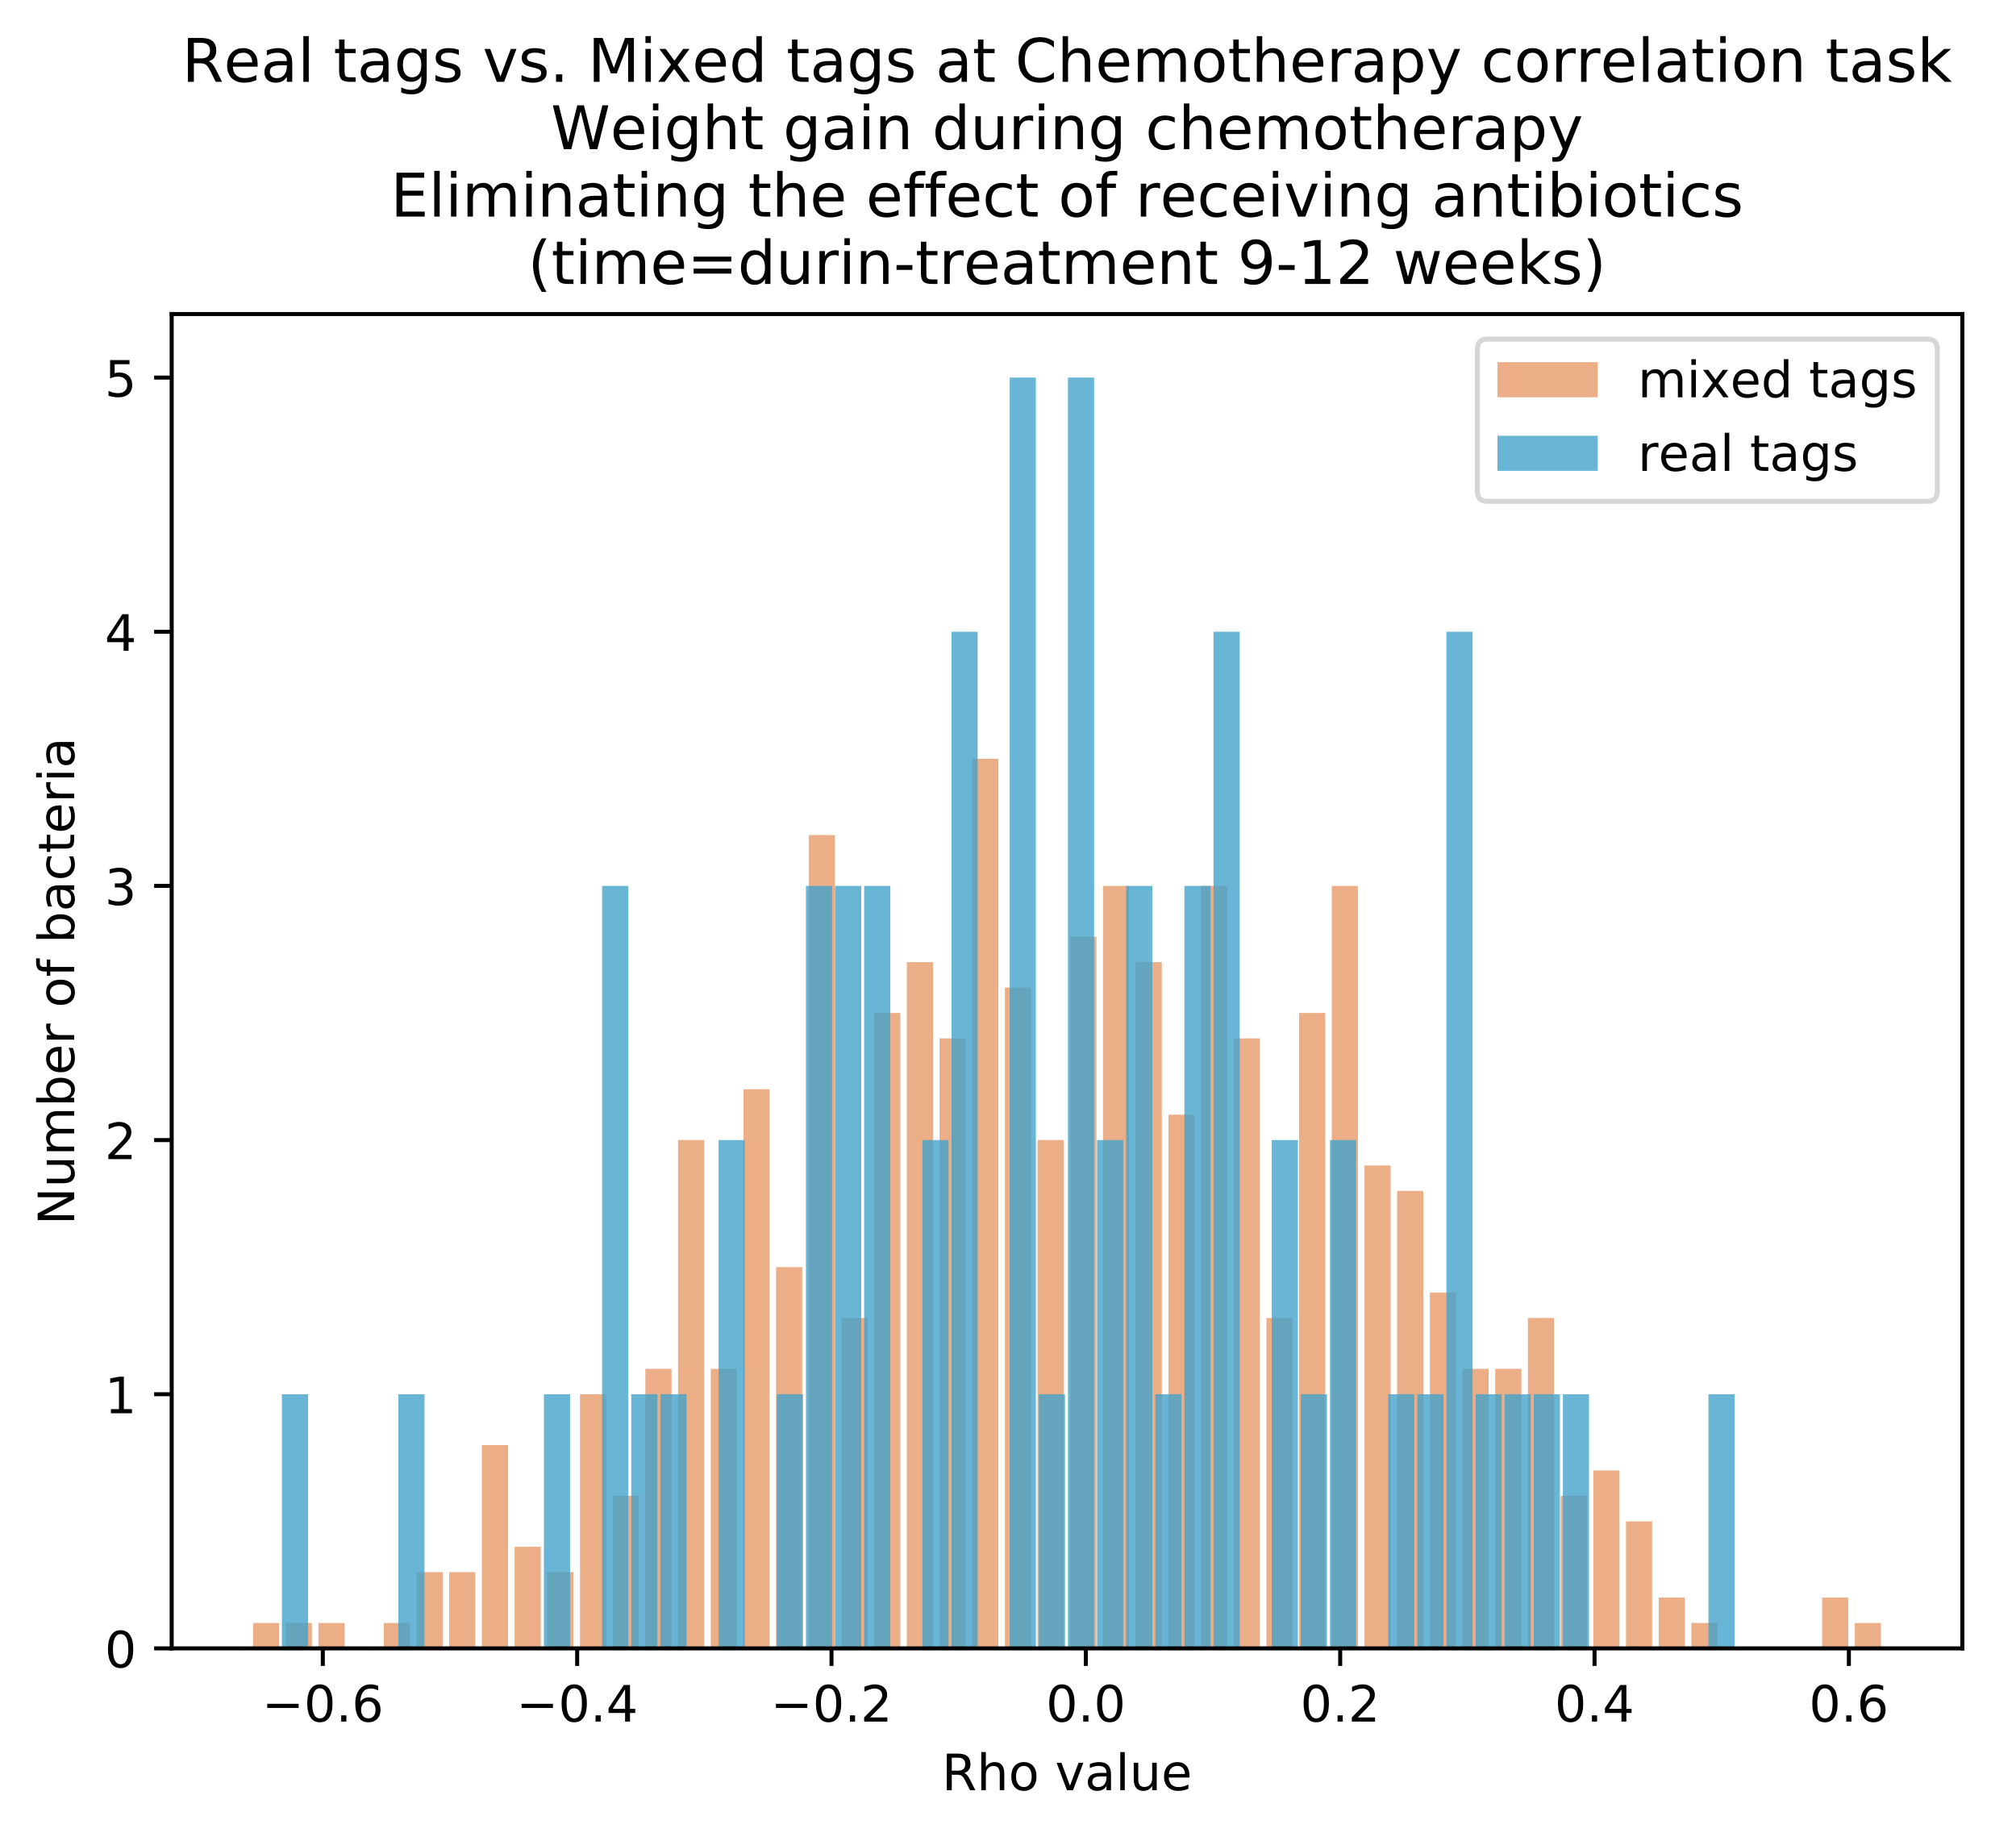 <?xml version="1.0" encoding="utf-8" standalone="no"?>
<!DOCTYPE svg PUBLIC "-//W3C//DTD SVG 1.1//EN"
  "http://www.w3.org/Graphics/SVG/1.1/DTD/svg11.dtd">
<!-- Created with matplotlib (https://matplotlib.org/) -->
<svg height="366.298pt" version="1.1" viewBox="0 0 402.061 366.298" width="402.061pt" xmlns="http://www.w3.org/2000/svg" xmlns:xlink="http://www.w3.org/1999/xlink">
 <defs>
  <style type="text/css">
*{stroke-linecap:butt;stroke-linejoin:round;}
  </style>
 </defs>
 <g id="figure_1">
  <g id="patch_1">
   <path d="M 0 366.298 
L 402.061 366.298 
L 402.061 0 
L 0 0 
z
" style="fill:#ffffff;"/>
  </g>
  <g id="axes_1">
   <g id="patch_2">
    <path d="M 34.241 328.742 
L 391.361 328.742 
L 391.361 62.63 
L 34.241 62.63 
z
" style="fill:#ffffff;"/>
   </g>
   <g id="patch_3">
    <path clip-path="url(#pfdffc2235e)" d="M 50.473 328.742 
L 55.689 328.742 
L 55.689 323.673 
L 50.473 323.673 
z
" style="fill:#d95f0e;opacity:0.5;"/>
   </g>
   <g id="patch_4">
    <path clip-path="url(#pfdffc2235e)" d="M 56.993 328.742 
L 62.208 328.742 
L 62.208 323.673 
L 56.993 323.673 
z
" style="fill:#d95f0e;opacity:0.5;"/>
   </g>
   <g id="patch_5">
    <path clip-path="url(#pfdffc2235e)" d="M 63.512 328.742 
L 68.727 328.742 
L 68.727 323.673 
L 63.512 323.673 
z
" style="fill:#d95f0e;opacity:0.5;"/>
   </g>
   <g id="patch_6">
    <path clip-path="url(#pfdffc2235e)" d="M 70.031 328.742 
L 75.246 328.742 
L 75.246 328.742 
L 70.031 328.742 
z
" style="fill:#d95f0e;opacity:0.5;"/>
   </g>
   <g id="patch_7">
    <path clip-path="url(#pfdffc2235e)" d="M 76.55 328.742 
L 81.765 328.742 
L 81.765 323.673 
L 76.55 323.673 
z
" style="fill:#d95f0e;opacity:0.5;"/>
   </g>
   <g id="patch_8">
    <path clip-path="url(#pfdffc2235e)" d="M 83.069 328.742 
L 88.285 328.742 
L 88.285 313.536 
L 83.069 313.536 
z
" style="fill:#d95f0e;opacity:0.5;"/>
   </g>
   <g id="patch_9">
    <path clip-path="url(#pfdffc2235e)" d="M 89.588 328.742 
L 94.804 328.742 
L 94.804 313.536 
L 89.588 313.536 
z
" style="fill:#d95f0e;opacity:0.5;"/>
   </g>
   <g id="patch_10">
    <path clip-path="url(#pfdffc2235e)" d="M 96.108 328.742 
L 101.323 328.742 
L 101.323 288.192 
L 96.108 288.192 
z
" style="fill:#d95f0e;opacity:0.5;"/>
   </g>
   <g id="patch_11">
    <path clip-path="url(#pfdffc2235e)" d="M 102.627 328.742 
L 107.842 328.742 
L 107.842 308.467 
L 102.627 308.467 
z
" style="fill:#d95f0e;opacity:0.5;"/>
   </g>
   <g id="patch_12">
    <path clip-path="url(#pfdffc2235e)" d="M 109.146 328.742 
L 114.361 328.742 
L 114.361 313.536 
L 109.146 313.536 
z
" style="fill:#d95f0e;opacity:0.5;"/>
   </g>
   <g id="patch_13">
    <path clip-path="url(#pfdffc2235e)" d="M 115.665 328.742 
L 120.88 328.742 
L 120.88 278.054 
L 115.665 278.054 
z
" style="fill:#d95f0e;opacity:0.5;"/>
   </g>
   <g id="patch_14">
    <path clip-path="url(#pfdffc2235e)" d="M 122.184 328.742 
L 127.4 328.742 
L 127.4 298.329 
L 122.184 298.329 
z
" style="fill:#d95f0e;opacity:0.5;"/>
   </g>
   <g id="patch_15">
    <path clip-path="url(#pfdffc2235e)" d="M 128.703 328.742 
L 133.919 328.742 
L 133.919 272.985 
L 128.703 272.985 
z
" style="fill:#d95f0e;opacity:0.5;"/>
   </g>
   <g id="patch_16">
    <path clip-path="url(#pfdffc2235e)" d="M 135.223 328.742 
L 140.438 328.742 
L 140.438 227.366 
L 135.223 227.366 
z
" style="fill:#d95f0e;opacity:0.5;"/>
   </g>
   <g id="patch_17">
    <path clip-path="url(#pfdffc2235e)" d="M 141.742 328.742 
L 146.957 328.742 
L 146.957 272.985 
L 141.742 272.985 
z
" style="fill:#d95f0e;opacity:0.5;"/>
   </g>
   <g id="patch_18">
    <path clip-path="url(#pfdffc2235e)" d="M 148.261 328.742 
L 153.476 328.742 
L 153.476 217.229 
L 148.261 217.229 
z
" style="fill:#d95f0e;opacity:0.5;"/>
   </g>
   <g id="patch_19">
    <path clip-path="url(#pfdffc2235e)" d="M 154.78 328.742 
L 159.995 328.742 
L 159.995 252.71 
L 154.78 252.71 
z
" style="fill:#d95f0e;opacity:0.5;"/>
   </g>
   <g id="patch_20">
    <path clip-path="url(#pfdffc2235e)" d="M 161.299 328.742 
L 166.515 328.742 
L 166.515 166.541 
L 161.299 166.541 
z
" style="fill:#d95f0e;opacity:0.5;"/>
   </g>
   <g id="patch_21">
    <path clip-path="url(#pfdffc2235e)" d="M 167.818 328.742 
L 173.034 328.742 
L 173.034 262.848 
L 167.818 262.848 
z
" style="fill:#d95f0e;opacity:0.5;"/>
   </g>
   <g id="patch_22">
    <path clip-path="url(#pfdffc2235e)" d="M 174.338 328.742 
L 179.553 328.742 
L 179.553 202.022 
L 174.338 202.022 
z
" style="fill:#d95f0e;opacity:0.5;"/>
   </g>
   <g id="patch_23">
    <path clip-path="url(#pfdffc2235e)" d="M 180.857 328.742 
L 186.072 328.742 
L 186.072 191.885 
L 180.857 191.885 
z
" style="fill:#d95f0e;opacity:0.5;"/>
   </g>
   <g id="patch_24">
    <path clip-path="url(#pfdffc2235e)" d="M 187.376 328.742 
L 192.591 328.742 
L 192.591 207.091 
L 187.376 207.091 
z
" style="fill:#d95f0e;opacity:0.5;"/>
   </g>
   <g id="patch_25">
    <path clip-path="url(#pfdffc2235e)" d="M 193.895 328.742 
L 199.11 328.742 
L 199.11 151.334 
L 193.895 151.334 
z
" style="fill:#d95f0e;opacity:0.5;"/>
   </g>
   <g id="patch_26">
    <path clip-path="url(#pfdffc2235e)" d="M 200.414 328.742 
L 205.63 328.742 
L 205.63 196.953 
L 200.414 196.953 
z
" style="fill:#d95f0e;opacity:0.5;"/>
   </g>
   <g id="patch_27">
    <path clip-path="url(#pfdffc2235e)" d="M 206.933 328.742 
L 212.149 328.742 
L 212.149 227.366 
L 206.933 227.366 
z
" style="fill:#d95f0e;opacity:0.5;"/>
   </g>
   <g id="patch_28">
    <path clip-path="url(#pfdffc2235e)" d="M 213.453 328.742 
L 218.668 328.742 
L 218.668 186.816 
L 213.453 186.816 
z
" style="fill:#d95f0e;opacity:0.5;"/>
   </g>
   <g id="patch_29">
    <path clip-path="url(#pfdffc2235e)" d="M 219.972 328.742 
L 225.187 328.742 
L 225.187 176.678 
L 219.972 176.678 
z
" style="fill:#d95f0e;opacity:0.5;"/>
   </g>
   <g id="patch_30">
    <path clip-path="url(#pfdffc2235e)" d="M 226.491 328.742 
L 231.706 328.742 
L 231.706 191.885 
L 226.491 191.885 
z
" style="fill:#d95f0e;opacity:0.5;"/>
   </g>
   <g id="patch_31">
    <path clip-path="url(#pfdffc2235e)" d="M 233.01 328.742 
L 238.225 328.742 
L 238.225 222.297 
L 233.01 222.297 
z
" style="fill:#d95f0e;opacity:0.5;"/>
   </g>
   <g id="patch_32">
    <path clip-path="url(#pfdffc2235e)" d="M 239.529 328.742 
L 244.745 328.742 
L 244.745 176.678 
L 239.529 176.678 
z
" style="fill:#d95f0e;opacity:0.5;"/>
   </g>
   <g id="patch_33">
    <path clip-path="url(#pfdffc2235e)" d="M 246.048 328.742 
L 251.264 328.742 
L 251.264 207.091 
L 246.048 207.091 
z
" style="fill:#d95f0e;opacity:0.5;"/>
   </g>
   <g id="patch_34">
    <path clip-path="url(#pfdffc2235e)" d="M 252.568 328.742 
L 257.783 328.742 
L 257.783 262.848 
L 252.568 262.848 
z
" style="fill:#d95f0e;opacity:0.5;"/>
   </g>
   <g id="patch_35">
    <path clip-path="url(#pfdffc2235e)" d="M 259.087 328.742 
L 264.302 328.742 
L 264.302 202.022 
L 259.087 202.022 
z
" style="fill:#d95f0e;opacity:0.5;"/>
   </g>
   <g id="patch_36">
    <path clip-path="url(#pfdffc2235e)" d="M 265.606 328.742 
L 270.821 328.742 
L 270.821 176.678 
L 265.606 176.678 
z
" style="fill:#d95f0e;opacity:0.5;"/>
   </g>
   <g id="patch_37">
    <path clip-path="url(#pfdffc2235e)" d="M 272.125 328.742 
L 277.34 328.742 
L 277.34 232.435 
L 272.125 232.435 
z
" style="fill:#d95f0e;opacity:0.5;"/>
   </g>
   <g id="patch_38">
    <path clip-path="url(#pfdffc2235e)" d="M 278.644 328.742 
L 283.86 328.742 
L 283.86 237.504 
L 278.644 237.504 
z
" style="fill:#d95f0e;opacity:0.5;"/>
   </g>
   <g id="patch_39">
    <path clip-path="url(#pfdffc2235e)" d="M 285.163 328.742 
L 290.379 328.742 
L 290.379 257.779 
L 285.163 257.779 
z
" style="fill:#d95f0e;opacity:0.5;"/>
   </g>
   <g id="patch_40">
    <path clip-path="url(#pfdffc2235e)" d="M 291.683 328.742 
L 296.898 328.742 
L 296.898 272.985 
L 291.683 272.985 
z
" style="fill:#d95f0e;opacity:0.5;"/>
   </g>
   <g id="patch_41">
    <path clip-path="url(#pfdffc2235e)" d="M 298.202 328.742 
L 303.417 328.742 
L 303.417 272.985 
L 298.202 272.985 
z
" style="fill:#d95f0e;opacity:0.5;"/>
   </g>
   <g id="patch_42">
    <path clip-path="url(#pfdffc2235e)" d="M 304.721 328.742 
L 309.936 328.742 
L 309.936 262.848 
L 304.721 262.848 
z
" style="fill:#d95f0e;opacity:0.5;"/>
   </g>
   <g id="patch_43">
    <path clip-path="url(#pfdffc2235e)" d="M 311.24 328.742 
L 316.455 328.742 
L 316.455 298.329 
L 311.24 298.329 
z
" style="fill:#d95f0e;opacity:0.5;"/>
   </g>
   <g id="patch_44">
    <path clip-path="url(#pfdffc2235e)" d="M 317.759 328.742 
L 322.975 328.742 
L 322.975 293.261 
L 317.759 293.261 
z
" style="fill:#d95f0e;opacity:0.5;"/>
   </g>
   <g id="patch_45">
    <path clip-path="url(#pfdffc2235e)" d="M 324.278 328.742 
L 329.494 328.742 
L 329.494 303.398 
L 324.278 303.398 
z
" style="fill:#d95f0e;opacity:0.5;"/>
   </g>
   <g id="patch_46">
    <path clip-path="url(#pfdffc2235e)" d="M 330.798 328.742 
L 336.013 328.742 
L 336.013 318.605 
L 330.798 318.605 
z
" style="fill:#d95f0e;opacity:0.5;"/>
   </g>
   <g id="patch_47">
    <path clip-path="url(#pfdffc2235e)" d="M 337.317 328.742 
L 342.532 328.742 
L 342.532 323.673 
L 337.317 323.673 
z
" style="fill:#d95f0e;opacity:0.5;"/>
   </g>
   <g id="patch_48">
    <path clip-path="url(#pfdffc2235e)" d="M 343.836 328.742 
L 349.051 328.742 
L 349.051 328.742 
L 343.836 328.742 
z
" style="fill:#d95f0e;opacity:0.5;"/>
   </g>
   <g id="patch_49">
    <path clip-path="url(#pfdffc2235e)" d="M 350.355 328.742 
L 355.57 328.742 
L 355.57 328.742 
L 350.355 328.742 
z
" style="fill:#d95f0e;opacity:0.5;"/>
   </g>
   <g id="patch_50">
    <path clip-path="url(#pfdffc2235e)" d="M 356.874 328.742 
L 362.09 328.742 
L 362.09 328.742 
L 356.874 328.742 
z
" style="fill:#d95f0e;opacity:0.5;"/>
   </g>
   <g id="patch_51">
    <path clip-path="url(#pfdffc2235e)" d="M 363.393 328.742 
L 368.609 328.742 
L 368.609 318.605 
L 363.393 318.605 
z
" style="fill:#d95f0e;opacity:0.5;"/>
   </g>
   <g id="patch_52">
    <path clip-path="url(#pfdffc2235e)" d="M 369.913 328.742 
L 375.128 328.742 
L 375.128 323.673 
L 369.913 323.673 
z
" style="fill:#d95f0e;opacity:0.5;"/>
   </g>
   <g id="patch_53">
    <path clip-path="url(#pfdffc2235e)" d="M 56.219 328.742 
L 61.434 328.742 
L 61.434 278.054 
L 56.219 278.054 
z
" style="fill:#43a2ca;opacity:0.8;"/>
   </g>
   <g id="patch_54">
    <path clip-path="url(#pfdffc2235e)" d="M 62.025 328.742 
L 67.241 328.742 
L 67.241 328.742 
L 62.025 328.742 
z
" style="fill:#43a2ca;opacity:0.8;"/>
   </g>
   <g id="patch_55">
    <path clip-path="url(#pfdffc2235e)" d="M 67.832 328.742 
L 73.047 328.742 
L 73.047 328.742 
L 67.832 328.742 
z
" style="fill:#43a2ca;opacity:0.8;"/>
   </g>
   <g id="patch_56">
    <path clip-path="url(#pfdffc2235e)" d="M 73.638 328.742 
L 78.853 328.742 
L 78.853 328.742 
L 73.638 328.742 
z
" style="fill:#43a2ca;opacity:0.8;"/>
   </g>
   <g id="patch_57">
    <path clip-path="url(#pfdffc2235e)" d="M 79.444 328.742 
L 84.659 328.742 
L 84.659 278.054 
L 79.444 278.054 
z
" style="fill:#43a2ca;opacity:0.8;"/>
   </g>
   <g id="patch_58">
    <path clip-path="url(#pfdffc2235e)" d="M 85.25 328.742 
L 90.465 328.742 
L 90.465 328.742 
L 85.25 328.742 
z
" style="fill:#43a2ca;opacity:0.8;"/>
   </g>
   <g id="patch_59">
    <path clip-path="url(#pfdffc2235e)" d="M 91.056 328.742 
L 96.272 328.742 
L 96.272 328.742 
L 91.056 328.742 
z
" style="fill:#43a2ca;opacity:0.8;"/>
   </g>
   <g id="patch_60">
    <path clip-path="url(#pfdffc2235e)" d="M 96.863 328.742 
L 102.078 328.742 
L 102.078 328.742 
L 96.863 328.742 
z
" style="fill:#43a2ca;opacity:0.8;"/>
   </g>
   <g id="patch_61">
    <path clip-path="url(#pfdffc2235e)" d="M 102.669 328.742 
L 107.884 328.742 
L 107.884 328.742 
L 102.669 328.742 
z
" style="fill:#43a2ca;opacity:0.8;"/>
   </g>
   <g id="patch_62">
    <path clip-path="url(#pfdffc2235e)" d="M 108.475 328.742 
L 113.69 328.742 
L 113.69 278.054 
L 108.475 278.054 
z
" style="fill:#43a2ca;opacity:0.8;"/>
   </g>
   <g id="patch_63">
    <path clip-path="url(#pfdffc2235e)" d="M 114.281 328.742 
L 119.497 328.742 
L 119.497 328.742 
L 114.281 328.742 
z
" style="fill:#43a2ca;opacity:0.8;"/>
   </g>
   <g id="patch_64">
    <path clip-path="url(#pfdffc2235e)" d="M 120.087 328.742 
L 125.303 328.742 
L 125.303 176.678 
L 120.087 176.678 
z
" style="fill:#43a2ca;opacity:0.8;"/>
   </g>
   <g id="patch_65">
    <path clip-path="url(#pfdffc2235e)" d="M 125.894 328.742 
L 131.109 328.742 
L 131.109 278.054 
L 125.894 278.054 
z
" style="fill:#43a2ca;opacity:0.8;"/>
   </g>
   <g id="patch_66">
    <path clip-path="url(#pfdffc2235e)" d="M 131.7 328.742 
L 136.915 328.742 
L 136.915 278.054 
L 131.7 278.054 
z
" style="fill:#43a2ca;opacity:0.8;"/>
   </g>
   <g id="patch_67">
    <path clip-path="url(#pfdffc2235e)" d="M 137.506 328.742 
L 142.721 328.742 
L 142.721 328.742 
L 137.506 328.742 
z
" style="fill:#43a2ca;opacity:0.8;"/>
   </g>
   <g id="patch_68">
    <path clip-path="url(#pfdffc2235e)" d="M 143.312 328.742 
L 148.528 328.742 
L 148.528 227.366 
L 143.312 227.366 
z
" style="fill:#43a2ca;opacity:0.8;"/>
   </g>
   <g id="patch_69">
    <path clip-path="url(#pfdffc2235e)" d="M 149.119 328.742 
L 154.334 328.742 
L 154.334 328.742 
L 149.119 328.742 
z
" style="fill:#43a2ca;opacity:0.8;"/>
   </g>
   <g id="patch_70">
    <path clip-path="url(#pfdffc2235e)" d="M 154.925 328.742 
L 160.14 328.742 
L 160.14 278.054 
L 154.925 278.054 
z
" style="fill:#43a2ca;opacity:0.8;"/>
   </g>
   <g id="patch_71">
    <path clip-path="url(#pfdffc2235e)" d="M 160.731 328.742 
L 165.946 328.742 
L 165.946 176.678 
L 160.731 176.678 
z
" style="fill:#43a2ca;opacity:0.8;"/>
   </g>
   <g id="patch_72">
    <path clip-path="url(#pfdffc2235e)" d="M 166.537 328.742 
L 171.752 328.742 
L 171.752 176.678 
L 166.537 176.678 
z
" style="fill:#43a2ca;opacity:0.8;"/>
   </g>
   <g id="patch_73">
    <path clip-path="url(#pfdffc2235e)" d="M 172.343 328.742 
L 177.559 328.742 
L 177.559 176.678 
L 172.343 176.678 
z
" style="fill:#43a2ca;opacity:0.8;"/>
   </g>
   <g id="patch_74">
    <path clip-path="url(#pfdffc2235e)" d="M 178.15 328.742 
L 183.365 328.742 
L 183.365 328.742 
L 178.15 328.742 
z
" style="fill:#43a2ca;opacity:0.8;"/>
   </g>
   <g id="patch_75">
    <path clip-path="url(#pfdffc2235e)" d="M 183.956 328.742 
L 189.171 328.742 
L 189.171 227.366 
L 183.956 227.366 
z
" style="fill:#43a2ca;opacity:0.8;"/>
   </g>
   <g id="patch_76">
    <path clip-path="url(#pfdffc2235e)" d="M 189.762 328.742 
L 194.977 328.742 
L 194.977 125.99 
L 189.762 125.99 
z
" style="fill:#43a2ca;opacity:0.8;"/>
   </g>
   <g id="patch_77">
    <path clip-path="url(#pfdffc2235e)" d="M 195.568 328.742 
L 200.784 328.742 
L 200.784 328.742 
L 195.568 328.742 
z
" style="fill:#43a2ca;opacity:0.8;"/>
   </g>
   <g id="patch_78">
    <path clip-path="url(#pfdffc2235e)" d="M 201.374 328.742 
L 206.59 328.742 
L 206.59 75.302 
L 201.374 75.302 
z
" style="fill:#43a2ca;opacity:0.8;"/>
   </g>
   <g id="patch_79">
    <path clip-path="url(#pfdffc2235e)" d="M 207.181 328.742 
L 212.396 328.742 
L 212.396 278.054 
L 207.181 278.054 
z
" style="fill:#43a2ca;opacity:0.8;"/>
   </g>
   <g id="patch_80">
    <path clip-path="url(#pfdffc2235e)" d="M 212.987 328.742 
L 218.202 328.742 
L 218.202 75.302 
L 212.987 75.302 
z
" style="fill:#43a2ca;opacity:0.8;"/>
   </g>
   <g id="patch_81">
    <path clip-path="url(#pfdffc2235e)" d="M 218.793 328.742 
L 224.008 328.742 
L 224.008 227.366 
L 218.793 227.366 
z
" style="fill:#43a2ca;opacity:0.8;"/>
   </g>
   <g id="patch_82">
    <path clip-path="url(#pfdffc2235e)" d="M 224.599 328.742 
L 229.815 328.742 
L 229.815 176.678 
L 224.599 176.678 
z
" style="fill:#43a2ca;opacity:0.8;"/>
   </g>
   <g id="patch_83">
    <path clip-path="url(#pfdffc2235e)" d="M 230.406 328.742 
L 235.621 328.742 
L 235.621 278.054 
L 230.406 278.054 
z
" style="fill:#43a2ca;opacity:0.8;"/>
   </g>
   <g id="patch_84">
    <path clip-path="url(#pfdffc2235e)" d="M 236.212 328.742 
L 241.427 328.742 
L 241.427 176.678 
L 236.212 176.678 
z
" style="fill:#43a2ca;opacity:0.8;"/>
   </g>
   <g id="patch_85">
    <path clip-path="url(#pfdffc2235e)" d="M 242.018 328.742 
L 247.233 328.742 
L 247.233 125.99 
L 242.018 125.99 
z
" style="fill:#43a2ca;opacity:0.8;"/>
   </g>
   <g id="patch_86">
    <path clip-path="url(#pfdffc2235e)" d="M 247.824 328.742 
L 253.04 328.742 
L 253.04 328.742 
L 247.824 328.742 
z
" style="fill:#43a2ca;opacity:0.8;"/>
   </g>
   <g id="patch_87">
    <path clip-path="url(#pfdffc2235e)" d="M 253.63 328.742 
L 258.846 328.742 
L 258.846 227.366 
L 253.63 227.366 
z
" style="fill:#43a2ca;opacity:0.8;"/>
   </g>
   <g id="patch_88">
    <path clip-path="url(#pfdffc2235e)" d="M 259.437 328.742 
L 264.652 328.742 
L 264.652 278.054 
L 259.437 278.054 
z
" style="fill:#43a2ca;opacity:0.8;"/>
   </g>
   <g id="patch_89">
    <path clip-path="url(#pfdffc2235e)" d="M 265.243 328.742 
L 270.458 328.742 
L 270.458 227.366 
L 265.243 227.366 
z
" style="fill:#43a2ca;opacity:0.8;"/>
   </g>
   <g id="patch_90">
    <path clip-path="url(#pfdffc2235e)" d="M 271.049 328.742 
L 276.264 328.742 
L 276.264 328.742 
L 271.049 328.742 
z
" style="fill:#43a2ca;opacity:0.8;"/>
   </g>
   <g id="patch_91">
    <path clip-path="url(#pfdffc2235e)" d="M 276.855 328.742 
L 282.071 328.742 
L 282.071 278.054 
L 276.855 278.054 
z
" style="fill:#43a2ca;opacity:0.8;"/>
   </g>
   <g id="patch_92">
    <path clip-path="url(#pfdffc2235e)" d="M 282.661 328.742 
L 287.877 328.742 
L 287.877 278.054 
L 282.661 278.054 
z
" style="fill:#43a2ca;opacity:0.8;"/>
   </g>
   <g id="patch_93">
    <path clip-path="url(#pfdffc2235e)" d="M 288.468 328.742 
L 293.683 328.742 
L 293.683 125.99 
L 288.468 125.99 
z
" style="fill:#43a2ca;opacity:0.8;"/>
   </g>
   <g id="patch_94">
    <path clip-path="url(#pfdffc2235e)" d="M 294.274 328.742 
L 299.489 328.742 
L 299.489 278.054 
L 294.274 278.054 
z
" style="fill:#43a2ca;opacity:0.8;"/>
   </g>
   <g id="patch_95">
    <path clip-path="url(#pfdffc2235e)" d="M 300.08 328.742 
L 305.295 328.742 
L 305.295 278.054 
L 300.08 278.054 
z
" style="fill:#43a2ca;opacity:0.8;"/>
   </g>
   <g id="patch_96">
    <path clip-path="url(#pfdffc2235e)" d="M 305.886 328.742 
L 311.102 328.742 
L 311.102 278.054 
L 305.886 278.054 
z
" style="fill:#43a2ca;opacity:0.8;"/>
   </g>
   <g id="patch_97">
    <path clip-path="url(#pfdffc2235e)" d="M 311.693 328.742 
L 316.908 328.742 
L 316.908 278.054 
L 311.693 278.054 
z
" style="fill:#43a2ca;opacity:0.8;"/>
   </g>
   <g id="patch_98">
    <path clip-path="url(#pfdffc2235e)" d="M 317.499 328.742 
L 322.714 328.742 
L 322.714 328.742 
L 317.499 328.742 
z
" style="fill:#43a2ca;opacity:0.8;"/>
   </g>
   <g id="patch_99">
    <path clip-path="url(#pfdffc2235e)" d="M 323.305 328.742 
L 328.52 328.742 
L 328.52 328.742 
L 323.305 328.742 
z
" style="fill:#43a2ca;opacity:0.8;"/>
   </g>
   <g id="patch_100">
    <path clip-path="url(#pfdffc2235e)" d="M 329.111 328.742 
L 334.327 328.742 
L 334.327 328.742 
L 329.111 328.742 
z
" style="fill:#43a2ca;opacity:0.8;"/>
   </g>
   <g id="patch_101">
    <path clip-path="url(#pfdffc2235e)" d="M 334.917 328.742 
L 340.133 328.742 
L 340.133 328.742 
L 334.917 328.742 
z
" style="fill:#43a2ca;opacity:0.8;"/>
   </g>
   <g id="patch_102">
    <path clip-path="url(#pfdffc2235e)" d="M 340.724 328.742 
L 345.939 328.742 
L 345.939 278.054 
L 340.724 278.054 
z
" style="fill:#43a2ca;opacity:0.8;"/>
   </g>
   <g id="matplotlib.axis_1">
    <g id="xtick_1">
     <g id="line2d_1">
      <defs>
       <path d="M 0 0 
L 0 3.5 
" id="me9c7e2e67c" style="stroke:#000000;stroke-width:0.8;"/>
      </defs>
      <g>
       <use style="stroke:#000000;stroke-width:0.8;" x="64.381" xlink:href="#me9c7e2e67c" y="328.742"/>
      </g>
     </g>
     <g id="text_1">
      <!-- −0.6 -->
      <defs>
       <path d="M 10.594 35.5 
L 73.188 35.5 
L 73.188 27.203 
L 10.594 27.203 
z
" id="DejaVuSans-8722"/>
       <path d="M 31.781 66.406 
Q 24.172 66.406 20.328 58.906 
Q 16.5 51.422 16.5 36.375 
Q 16.5 21.391 20.328 13.891 
Q 24.172 6.391 31.781 6.391 
Q 39.453 6.391 43.281 13.891 
Q 47.125 21.391 47.125 36.375 
Q 47.125 51.422 43.281 58.906 
Q 39.453 66.406 31.781 66.406 
z
M 31.781 74.219 
Q 44.047 74.219 50.516 64.516 
Q 56.984 54.828 56.984 36.375 
Q 56.984 17.969 50.516 8.266 
Q 44.047 -1.422 31.781 -1.422 
Q 19.531 -1.422 13.062 8.266 
Q 6.594 17.969 6.594 36.375 
Q 6.594 54.828 13.062 64.516 
Q 19.531 74.219 31.781 74.219 
z
" id="DejaVuSans-48"/>
       <path d="M 10.688 12.406 
L 21 12.406 
L 21 0 
L 10.688 0 
z
" id="DejaVuSans-46"/>
       <path d="M 33.016 40.375 
Q 26.375 40.375 22.484 35.828 
Q 18.609 31.297 18.609 23.391 
Q 18.609 15.531 22.484 10.953 
Q 26.375 6.391 33.016 6.391 
Q 39.656 6.391 43.531 10.953 
Q 47.406 15.531 47.406 23.391 
Q 47.406 31.297 43.531 35.828 
Q 39.656 40.375 33.016 40.375 
z
M 52.594 71.297 
L 52.594 62.312 
Q 48.875 64.062 45.094 64.984 
Q 41.312 65.922 37.594 65.922 
Q 27.828 65.922 22.672 59.328 
Q 17.531 52.734 16.797 39.406 
Q 19.672 43.656 24.016 45.922 
Q 28.375 48.188 33.594 48.188 
Q 44.578 48.188 50.953 41.516 
Q 57.328 34.859 57.328 23.391 
Q 57.328 12.156 50.688 5.359 
Q 44.047 -1.422 33.016 -1.422 
Q 20.359 -1.422 13.672 8.266 
Q 6.984 17.969 6.984 36.375 
Q 6.984 53.656 15.188 63.938 
Q 23.391 74.219 37.203 74.219 
Q 40.922 74.219 44.703 73.484 
Q 48.484 72.75 52.594 71.297 
z
" id="DejaVuSans-54"/>
      </defs>
      <g transform="translate(52.239 343.341)scale(0.1 -0.1)">
       <use xlink:href="#DejaVuSans-8722"/>
       <use x="83.789" xlink:href="#DejaVuSans-48"/>
       <use x="147.412" xlink:href="#DejaVuSans-46"/>
       <use x="179.199" xlink:href="#DejaVuSans-54"/>
      </g>
     </g>
    </g>
    <g id="xtick_2">
     <g id="line2d_2">
      <g>
       <use style="stroke:#000000;stroke-width:0.8;" x="115.106" xlink:href="#me9c7e2e67c" y="328.742"/>
      </g>
     </g>
     <g id="text_2">
      <!-- −0.4 -->
      <defs>
       <path d="M 37.797 64.312 
L 12.891 25.391 
L 37.797 25.391 
z
M 35.203 72.906 
L 47.609 72.906 
L 47.609 25.391 
L 58.016 25.391 
L 58.016 17.188 
L 47.609 17.188 
L 47.609 0 
L 37.797 0 
L 37.797 17.188 
L 4.891 17.188 
L 4.891 26.703 
z
" id="DejaVuSans-52"/>
      </defs>
      <g transform="translate(102.964 343.341)scale(0.1 -0.1)">
       <use xlink:href="#DejaVuSans-8722"/>
       <use x="83.789" xlink:href="#DejaVuSans-48"/>
       <use x="147.412" xlink:href="#DejaVuSans-46"/>
       <use x="179.199" xlink:href="#DejaVuSans-52"/>
      </g>
     </g>
    </g>
    <g id="xtick_3">
     <g id="line2d_3">
      <g>
       <use style="stroke:#000000;stroke-width:0.8;" x="165.83" xlink:href="#me9c7e2e67c" y="328.742"/>
      </g>
     </g>
     <g id="text_3">
      <!-- −0.2 -->
      <defs>
       <path d="M 19.188 8.297 
L 53.609 8.297 
L 53.609 0 
L 7.328 0 
L 7.328 8.297 
Q 12.938 14.109 22.625 23.891 
Q 32.328 33.688 34.812 36.531 
Q 39.547 41.844 41.422 45.531 
Q 43.312 49.219 43.312 52.781 
Q 43.312 58.594 39.234 62.25 
Q 35.156 65.922 28.609 65.922 
Q 23.969 65.922 18.812 64.312 
Q 13.672 62.703 7.812 59.422 
L 7.812 69.391 
Q 13.766 71.781 18.938 73 
Q 24.125 74.219 28.422 74.219 
Q 39.75 74.219 46.484 68.547 
Q 53.219 62.891 53.219 53.422 
Q 53.219 48.922 51.531 44.891 
Q 49.859 40.875 45.406 35.406 
Q 44.188 33.984 37.641 27.219 
Q 31.109 20.453 19.188 8.297 
z
" id="DejaVuSans-50"/>
      </defs>
      <g transform="translate(153.689 343.341)scale(0.1 -0.1)">
       <use xlink:href="#DejaVuSans-8722"/>
       <use x="83.789" xlink:href="#DejaVuSans-48"/>
       <use x="147.412" xlink:href="#DejaVuSans-46"/>
       <use x="179.199" xlink:href="#DejaVuSans-50"/>
      </g>
     </g>
    </g>
    <g id="xtick_4">
     <g id="line2d_4">
      <g>
       <use style="stroke:#000000;stroke-width:0.8;" x="216.555" xlink:href="#me9c7e2e67c" y="328.742"/>
      </g>
     </g>
     <g id="text_4">
      <!-- 0.0 -->
      <g transform="translate(208.604 343.341)scale(0.1 -0.1)">
       <use xlink:href="#DejaVuSans-48"/>
       <use x="63.623" xlink:href="#DejaVuSans-46"/>
       <use x="95.41" xlink:href="#DejaVuSans-48"/>
      </g>
     </g>
    </g>
    <g id="xtick_5">
     <g id="line2d_5">
      <g>
       <use style="stroke:#000000;stroke-width:0.8;" x="267.28" xlink:href="#me9c7e2e67c" y="328.742"/>
      </g>
     </g>
     <g id="text_5">
      <!-- 0.2 -->
      <g transform="translate(259.328 343.341)scale(0.1 -0.1)">
       <use xlink:href="#DejaVuSans-48"/>
       <use x="63.623" xlink:href="#DejaVuSans-46"/>
       <use x="95.41" xlink:href="#DejaVuSans-50"/>
      </g>
     </g>
    </g>
    <g id="xtick_6">
     <g id="line2d_6">
      <g>
       <use style="stroke:#000000;stroke-width:0.8;" x="318.005" xlink:href="#me9c7e2e67c" y="328.742"/>
      </g>
     </g>
     <g id="text_6">
      <!-- 0.4 -->
      <g transform="translate(310.053 343.341)scale(0.1 -0.1)">
       <use xlink:href="#DejaVuSans-48"/>
       <use x="63.623" xlink:href="#DejaVuSans-46"/>
       <use x="95.41" xlink:href="#DejaVuSans-52"/>
      </g>
     </g>
    </g>
    <g id="xtick_7">
     <g id="line2d_7">
      <g>
       <use style="stroke:#000000;stroke-width:0.8;" x="368.729" xlink:href="#me9c7e2e67c" y="328.742"/>
      </g>
     </g>
     <g id="text_7">
      <!-- 0.6 -->
      <g transform="translate(360.778 343.341)scale(0.1 -0.1)">
       <use xlink:href="#DejaVuSans-48"/>
       <use x="63.623" xlink:href="#DejaVuSans-46"/>
       <use x="95.41" xlink:href="#DejaVuSans-54"/>
      </g>
     </g>
    </g>
    <g id="text_8">
     <!-- Rho value -->
     <defs>
      <path d="M 44.391 34.188 
Q 47.562 33.109 50.562 29.594 
Q 53.562 26.078 56.594 19.922 
L 66.609 0 
L 56 0 
L 46.688 18.703 
Q 43.062 26.031 39.672 28.422 
Q 36.281 30.812 30.422 30.812 
L 19.672 30.812 
L 19.672 0 
L 9.812 0 
L 9.812 72.906 
L 32.078 72.906 
Q 44.578 72.906 50.734 67.672 
Q 56.891 62.453 56.891 51.906 
Q 56.891 45.016 53.688 40.469 
Q 50.484 35.938 44.391 34.188 
z
M 19.672 64.797 
L 19.672 38.922 
L 32.078 38.922 
Q 39.203 38.922 42.844 42.219 
Q 46.484 45.516 46.484 51.906 
Q 46.484 58.297 42.844 61.547 
Q 39.203 64.797 32.078 64.797 
z
" id="DejaVuSans-82"/>
      <path d="M 54.891 33.016 
L 54.891 0 
L 45.906 0 
L 45.906 32.719 
Q 45.906 40.484 42.875 44.328 
Q 39.844 48.188 33.797 48.188 
Q 26.516 48.188 22.312 43.547 
Q 18.109 38.922 18.109 30.906 
L 18.109 0 
L 9.078 0 
L 9.078 75.984 
L 18.109 75.984 
L 18.109 46.188 
Q 21.344 51.125 25.703 53.562 
Q 30.078 56 35.797 56 
Q 45.219 56 50.047 50.172 
Q 54.891 44.344 54.891 33.016 
z
" id="DejaVuSans-104"/>
      <path d="M 30.609 48.391 
Q 23.391 48.391 19.188 42.75 
Q 14.984 37.109 14.984 27.297 
Q 14.984 17.484 19.156 11.844 
Q 23.344 6.203 30.609 6.203 
Q 37.797 6.203 41.984 11.859 
Q 46.188 17.531 46.188 27.297 
Q 46.188 37.016 41.984 42.703 
Q 37.797 48.391 30.609 48.391 
z
M 30.609 56 
Q 42.328 56 49.016 48.375 
Q 55.719 40.766 55.719 27.297 
Q 55.719 13.875 49.016 6.219 
Q 42.328 -1.422 30.609 -1.422 
Q 18.844 -1.422 12.172 6.219 
Q 5.516 13.875 5.516 27.297 
Q 5.516 40.766 12.172 48.375 
Q 18.844 56 30.609 56 
z
" id="DejaVuSans-111"/>
      <path id="DejaVuSans-32"/>
      <path d="M 2.984 54.688 
L 12.5 54.688 
L 29.594 8.797 
L 46.688 54.688 
L 56.203 54.688 
L 35.688 0 
L 23.484 0 
z
" id="DejaVuSans-118"/>
      <path d="M 34.281 27.484 
Q 23.391 27.484 19.188 25 
Q 14.984 22.516 14.984 16.5 
Q 14.984 11.719 18.141 8.906 
Q 21.297 6.109 26.703 6.109 
Q 34.188 6.109 38.703 11.406 
Q 43.219 16.703 43.219 25.484 
L 43.219 27.484 
z
M 52.203 31.203 
L 52.203 0 
L 43.219 0 
L 43.219 8.297 
Q 40.141 3.328 35.547 0.953 
Q 30.953 -1.422 24.312 -1.422 
Q 15.922 -1.422 10.953 3.297 
Q 6 8.016 6 15.922 
Q 6 25.141 12.172 29.828 
Q 18.359 34.516 30.609 34.516 
L 43.219 34.516 
L 43.219 35.406 
Q 43.219 41.609 39.141 45 
Q 35.062 48.391 27.688 48.391 
Q 23 48.391 18.547 47.266 
Q 14.109 46.141 10.016 43.891 
L 10.016 52.203 
Q 14.938 54.109 19.578 55.047 
Q 24.219 56 28.609 56 
Q 40.484 56 46.344 49.844 
Q 52.203 43.703 52.203 31.203 
z
" id="DejaVuSans-97"/>
      <path d="M 9.422 75.984 
L 18.406 75.984 
L 18.406 0 
L 9.422 0 
z
" id="DejaVuSans-108"/>
      <path d="M 8.5 21.578 
L 8.5 54.688 
L 17.484 54.688 
L 17.484 21.922 
Q 17.484 14.156 20.5 10.266 
Q 23.531 6.391 29.594 6.391 
Q 36.859 6.391 41.078 11.031 
Q 45.312 15.672 45.312 23.688 
L 45.312 54.688 
L 54.297 54.688 
L 54.297 0 
L 45.312 0 
L 45.312 8.406 
Q 42.047 3.422 37.719 1 
Q 33.406 -1.422 27.688 -1.422 
Q 18.266 -1.422 13.375 4.438 
Q 8.5 10.297 8.5 21.578 
z
M 31.109 56 
z
" id="DejaVuSans-117"/>
      <path d="M 56.203 29.594 
L 56.203 25.203 
L 14.891 25.203 
Q 15.484 15.922 20.484 11.062 
Q 25.484 6.203 34.422 6.203 
Q 39.594 6.203 44.453 7.469 
Q 49.312 8.734 54.109 11.281 
L 54.109 2.781 
Q 49.266 0.734 44.188 -0.344 
Q 39.109 -1.422 33.891 -1.422 
Q 20.797 -1.422 13.156 6.188 
Q 5.516 13.812 5.516 26.812 
Q 5.516 40.234 12.766 48.109 
Q 20.016 56 32.328 56 
Q 43.359 56 49.781 48.891 
Q 56.203 41.797 56.203 29.594 
z
M 47.219 32.234 
Q 47.125 39.594 43.094 43.984 
Q 39.062 48.391 32.422 48.391 
Q 24.906 48.391 20.391 44.141 
Q 15.875 39.891 15.188 32.172 
z
" id="DejaVuSans-101"/>
     </defs>
     <g transform="translate(187.851 357.019)scale(0.1 -0.1)">
      <use xlink:href="#DejaVuSans-82"/>
      <use x="69.482" xlink:href="#DejaVuSans-104"/>
      <use x="132.861" xlink:href="#DejaVuSans-111"/>
      <use x="194.043" xlink:href="#DejaVuSans-32"/>
      <use x="225.83" xlink:href="#DejaVuSans-118"/>
      <use x="285.01" xlink:href="#DejaVuSans-97"/>
      <use x="346.289" xlink:href="#DejaVuSans-108"/>
      <use x="374.072" xlink:href="#DejaVuSans-117"/>
      <use x="437.451" xlink:href="#DejaVuSans-101"/>
     </g>
    </g>
   </g>
   <g id="matplotlib.axis_2">
    <g id="ytick_1">
     <g id="line2d_8">
      <defs>
       <path d="M 0 0 
L -3.5 0 
" id="m1126f3d9fc" style="stroke:#000000;stroke-width:0.8;"/>
      </defs>
      <g>
       <use style="stroke:#000000;stroke-width:0.8;" x="34.241" xlink:href="#m1126f3d9fc" y="328.742"/>
      </g>
     </g>
     <g id="text_9">
      <!-- 0 -->
      <g transform="translate(20.878 332.541)scale(0.1 -0.1)">
       <use xlink:href="#DejaVuSans-48"/>
      </g>
     </g>
    </g>
    <g id="ytick_2">
     <g id="line2d_9">
      <g>
       <use style="stroke:#000000;stroke-width:0.8;" x="34.241" xlink:href="#m1126f3d9fc" y="278.054"/>
      </g>
     </g>
     <g id="text_10">
      <!-- 1 -->
      <defs>
       <path d="M 12.406 8.297 
L 28.516 8.297 
L 28.516 63.922 
L 10.984 60.406 
L 10.984 69.391 
L 28.422 72.906 
L 38.281 72.906 
L 38.281 8.297 
L 54.391 8.297 
L 54.391 0 
L 12.406 0 
z
" id="DejaVuSans-49"/>
      </defs>
      <g transform="translate(20.878 281.853)scale(0.1 -0.1)">
       <use xlink:href="#DejaVuSans-49"/>
      </g>
     </g>
    </g>
    <g id="ytick_3">
     <g id="line2d_10">
      <g>
       <use style="stroke:#000000;stroke-width:0.8;" x="34.241" xlink:href="#m1126f3d9fc" y="227.366"/>
      </g>
     </g>
     <g id="text_11">
      <!-- 2 -->
      <g transform="translate(20.878 231.165)scale(0.1 -0.1)">
       <use xlink:href="#DejaVuSans-50"/>
      </g>
     </g>
    </g>
    <g id="ytick_4">
     <g id="line2d_11">
      <g>
       <use style="stroke:#000000;stroke-width:0.8;" x="34.241" xlink:href="#m1126f3d9fc" y="176.678"/>
      </g>
     </g>
     <g id="text_12">
      <!-- 3 -->
      <defs>
       <path d="M 40.578 39.312 
Q 47.656 37.797 51.625 33 
Q 55.609 28.219 55.609 21.188 
Q 55.609 10.406 48.188 4.484 
Q 40.766 -1.422 27.094 -1.422 
Q 22.516 -1.422 17.656 -0.516 
Q 12.797 0.391 7.625 2.203 
L 7.625 11.719 
Q 11.719 9.328 16.594 8.109 
Q 21.484 6.891 26.812 6.891 
Q 36.078 6.891 40.938 10.547 
Q 45.797 14.203 45.797 21.188 
Q 45.797 27.641 41.281 31.266 
Q 36.766 34.906 28.719 34.906 
L 20.219 34.906 
L 20.219 43.016 
L 29.109 43.016 
Q 36.375 43.016 40.234 45.922 
Q 44.094 48.828 44.094 54.297 
Q 44.094 59.906 40.109 62.906 
Q 36.141 65.922 28.719 65.922 
Q 24.656 65.922 20.016 65.031 
Q 15.375 64.156 9.812 62.312 
L 9.812 71.094 
Q 15.438 72.656 20.344 73.438 
Q 25.25 74.219 29.594 74.219 
Q 40.828 74.219 47.359 69.109 
Q 53.906 64.016 53.906 55.328 
Q 53.906 49.266 50.438 45.094 
Q 46.969 40.922 40.578 39.312 
z
" id="DejaVuSans-51"/>
      </defs>
      <g transform="translate(20.878 180.477)scale(0.1 -0.1)">
       <use xlink:href="#DejaVuSans-51"/>
      </g>
     </g>
    </g>
    <g id="ytick_5">
     <g id="line2d_12">
      <g>
       <use style="stroke:#000000;stroke-width:0.8;" x="34.241" xlink:href="#m1126f3d9fc" y="125.99"/>
      </g>
     </g>
     <g id="text_13">
      <!-- 4 -->
      <g transform="translate(20.878 129.789)scale(0.1 -0.1)">
       <use xlink:href="#DejaVuSans-52"/>
      </g>
     </g>
    </g>
    <g id="ytick_6">
     <g id="line2d_13">
      <g>
       <use style="stroke:#000000;stroke-width:0.8;" x="34.241" xlink:href="#m1126f3d9fc" y="75.302"/>
      </g>
     </g>
     <g id="text_14">
      <!-- 5 -->
      <defs>
       <path d="M 10.797 72.906 
L 49.516 72.906 
L 49.516 64.594 
L 19.828 64.594 
L 19.828 46.734 
Q 21.969 47.469 24.109 47.828 
Q 26.266 48.188 28.422 48.188 
Q 40.625 48.188 47.75 41.5 
Q 54.891 34.812 54.891 23.391 
Q 54.891 11.625 47.562 5.094 
Q 40.234 -1.422 26.906 -1.422 
Q 22.312 -1.422 17.547 -0.641 
Q 12.797 0.141 7.719 1.703 
L 7.719 11.625 
Q 12.109 9.234 16.797 8.062 
Q 21.484 6.891 26.703 6.891 
Q 35.156 6.891 40.078 11.328 
Q 45.016 15.766 45.016 23.391 
Q 45.016 31 40.078 35.438 
Q 35.156 39.891 26.703 39.891 
Q 22.75 39.891 18.812 39.016 
Q 14.891 38.141 10.797 36.281 
z
" id="DejaVuSans-53"/>
      </defs>
      <g transform="translate(20.878 79.101)scale(0.1 -0.1)">
       <use xlink:href="#DejaVuSans-53"/>
      </g>
     </g>
    </g>
    <g id="text_15">
     <!-- Number of bacteria -->
     <defs>
      <path d="M 9.812 72.906 
L 23.094 72.906 
L 55.422 11.922 
L 55.422 72.906 
L 64.984 72.906 
L 64.984 0 
L 51.703 0 
L 19.391 60.984 
L 19.391 0 
L 9.812 0 
z
" id="DejaVuSans-78"/>
      <path d="M 52 44.188 
Q 55.375 50.25 60.062 53.125 
Q 64.75 56 71.094 56 
Q 79.641 56 84.281 50.016 
Q 88.922 44.047 88.922 33.016 
L 88.922 0 
L 79.891 0 
L 79.891 32.719 
Q 79.891 40.578 77.094 44.375 
Q 74.312 48.188 68.609 48.188 
Q 61.625 48.188 57.562 43.547 
Q 53.516 38.922 53.516 30.906 
L 53.516 0 
L 44.484 0 
L 44.484 32.719 
Q 44.484 40.625 41.703 44.406 
Q 38.922 48.188 33.109 48.188 
Q 26.219 48.188 22.156 43.531 
Q 18.109 38.875 18.109 30.906 
L 18.109 0 
L 9.078 0 
L 9.078 54.688 
L 18.109 54.688 
L 18.109 46.188 
Q 21.188 51.219 25.484 53.609 
Q 29.781 56 35.688 56 
Q 41.656 56 45.828 52.969 
Q 50 49.953 52 44.188 
z
" id="DejaVuSans-109"/>
      <path d="M 48.688 27.297 
Q 48.688 37.203 44.609 42.844 
Q 40.531 48.484 33.406 48.484 
Q 26.266 48.484 22.188 42.844 
Q 18.109 37.203 18.109 27.297 
Q 18.109 17.391 22.188 11.75 
Q 26.266 6.109 33.406 6.109 
Q 40.531 6.109 44.609 11.75 
Q 48.688 17.391 48.688 27.297 
z
M 18.109 46.391 
Q 20.953 51.266 25.266 53.625 
Q 29.594 56 35.594 56 
Q 45.562 56 51.781 48.094 
Q 58.016 40.188 58.016 27.297 
Q 58.016 14.406 51.781 6.484 
Q 45.562 -1.422 35.594 -1.422 
Q 29.594 -1.422 25.266 0.953 
Q 20.953 3.328 18.109 8.203 
L 18.109 0 
L 9.078 0 
L 9.078 75.984 
L 18.109 75.984 
z
" id="DejaVuSans-98"/>
      <path d="M 41.109 46.297 
Q 39.594 47.172 37.812 47.578 
Q 36.031 48 33.891 48 
Q 26.266 48 22.188 43.047 
Q 18.109 38.094 18.109 28.812 
L 18.109 0 
L 9.078 0 
L 9.078 54.688 
L 18.109 54.688 
L 18.109 46.188 
Q 20.953 51.172 25.484 53.578 
Q 30.031 56 36.531 56 
Q 37.453 56 38.578 55.875 
Q 39.703 55.766 41.062 55.516 
z
" id="DejaVuSans-114"/>
      <path d="M 37.109 75.984 
L 37.109 68.5 
L 28.516 68.5 
Q 23.688 68.5 21.797 66.547 
Q 19.922 64.594 19.922 59.516 
L 19.922 54.688 
L 34.719 54.688 
L 34.719 47.703 
L 19.922 47.703 
L 19.922 0 
L 10.891 0 
L 10.891 47.703 
L 2.297 47.703 
L 2.297 54.688 
L 10.891 54.688 
L 10.891 58.5 
Q 10.891 67.625 15.141 71.797 
Q 19.391 75.984 28.609 75.984 
z
" id="DejaVuSans-102"/>
      <path d="M 48.781 52.594 
L 48.781 44.188 
Q 44.969 46.297 41.141 47.344 
Q 37.312 48.391 33.406 48.391 
Q 24.656 48.391 19.812 42.844 
Q 14.984 37.312 14.984 27.297 
Q 14.984 17.281 19.812 11.734 
Q 24.656 6.203 33.406 6.203 
Q 37.312 6.203 41.141 7.25 
Q 44.969 8.297 48.781 10.406 
L 48.781 2.094 
Q 45.016 0.344 40.984 -0.531 
Q 36.969 -1.422 32.422 -1.422 
Q 20.062 -1.422 12.781 6.344 
Q 5.516 14.109 5.516 27.297 
Q 5.516 40.672 12.859 48.328 
Q 20.219 56 33.016 56 
Q 37.156 56 41.109 55.141 
Q 45.062 54.297 48.781 52.594 
z
" id="DejaVuSans-99"/>
      <path d="M 18.312 70.219 
L 18.312 54.688 
L 36.812 54.688 
L 36.812 47.703 
L 18.312 47.703 
L 18.312 18.016 
Q 18.312 11.328 20.141 9.422 
Q 21.969 7.516 27.594 7.516 
L 36.812 7.516 
L 36.812 0 
L 27.594 0 
Q 17.188 0 13.234 3.875 
Q 9.281 7.766 9.281 18.016 
L 9.281 47.703 
L 2.688 47.703 
L 2.688 54.688 
L 9.281 54.688 
L 9.281 70.219 
z
" id="DejaVuSans-116"/>
      <path d="M 9.422 54.688 
L 18.406 54.688 
L 18.406 0 
L 9.422 0 
z
M 9.422 75.984 
L 18.406 75.984 
L 18.406 64.594 
L 9.422 64.594 
z
" id="DejaVuSans-105"/>
     </defs>
     <g transform="translate(14.798 244.303)rotate(-90)scale(0.1 -0.1)">
      <use xlink:href="#DejaVuSans-78"/>
      <use x="74.805" xlink:href="#DejaVuSans-117"/>
      <use x="138.184" xlink:href="#DejaVuSans-109"/>
      <use x="235.596" xlink:href="#DejaVuSans-98"/>
      <use x="299.072" xlink:href="#DejaVuSans-101"/>
      <use x="360.596" xlink:href="#DejaVuSans-114"/>
      <use x="401.709" xlink:href="#DejaVuSans-32"/>
      <use x="433.496" xlink:href="#DejaVuSans-111"/>
      <use x="494.678" xlink:href="#DejaVuSans-102"/>
      <use x="529.883" xlink:href="#DejaVuSans-32"/>
      <use x="561.67" xlink:href="#DejaVuSans-98"/>
      <use x="625.146" xlink:href="#DejaVuSans-97"/>
      <use x="686.426" xlink:href="#DejaVuSans-99"/>
      <use x="741.406" xlink:href="#DejaVuSans-116"/>
      <use x="780.615" xlink:href="#DejaVuSans-101"/>
      <use x="842.139" xlink:href="#DejaVuSans-114"/>
      <use x="883.252" xlink:href="#DejaVuSans-105"/>
      <use x="911.035" xlink:href="#DejaVuSans-97"/>
     </g>
    </g>
   </g>
   <g id="patch_103">
    <path d="M 34.241 328.742 
L 34.241 62.63 
" style="fill:none;stroke:#000000;stroke-linecap:square;stroke-linejoin:miter;stroke-width:0.8;"/>
   </g>
   <g id="patch_104">
    <path d="M 391.361 328.742 
L 391.361 62.63 
" style="fill:none;stroke:#000000;stroke-linecap:square;stroke-linejoin:miter;stroke-width:0.8;"/>
   </g>
   <g id="patch_105">
    <path d="M 34.241 328.742 
L 391.361 328.742 
" style="fill:none;stroke:#000000;stroke-linecap:square;stroke-linejoin:miter;stroke-width:0.8;"/>
   </g>
   <g id="patch_106">
    <path d="M 34.241 62.63 
L 391.361 62.63 
" style="fill:none;stroke:#000000;stroke-linecap:square;stroke-linejoin:miter;stroke-width:0.8;"/>
   </g>
   <g id="text_16">
    <!-- Real tags vs. Mixed tags at Chemotherapy correlation task -->
    <defs>
     <path d="M 45.406 27.984 
Q 45.406 37.75 41.375 43.109 
Q 37.359 48.484 30.078 48.484 
Q 22.859 48.484 18.828 43.109 
Q 14.797 37.75 14.797 27.984 
Q 14.797 18.266 18.828 12.891 
Q 22.859 7.516 30.078 7.516 
Q 37.359 7.516 41.375 12.891 
Q 45.406 18.266 45.406 27.984 
z
M 54.391 6.781 
Q 54.391 -7.172 48.188 -13.984 
Q 42 -20.797 29.203 -20.797 
Q 24.469 -20.797 20.266 -20.094 
Q 16.062 -19.391 12.109 -17.922 
L 12.109 -9.188 
Q 16.062 -11.328 19.922 -12.344 
Q 23.781 -13.375 27.781 -13.375 
Q 36.625 -13.375 41.016 -8.766 
Q 45.406 -4.156 45.406 5.172 
L 45.406 9.625 
Q 42.625 4.781 38.281 2.391 
Q 33.938 0 27.875 0 
Q 17.828 0 11.672 7.656 
Q 5.516 15.328 5.516 27.984 
Q 5.516 40.672 11.672 48.328 
Q 17.828 56 27.875 56 
Q 33.938 56 38.281 53.609 
Q 42.625 51.219 45.406 46.391 
L 45.406 54.688 
L 54.391 54.688 
z
" id="DejaVuSans-103"/>
     <path d="M 44.281 53.078 
L 44.281 44.578 
Q 40.484 46.531 36.375 47.5 
Q 32.281 48.484 27.875 48.484 
Q 21.188 48.484 17.844 46.438 
Q 14.5 44.391 14.5 40.281 
Q 14.5 37.156 16.891 35.375 
Q 19.281 33.594 26.516 31.984 
L 29.594 31.297 
Q 39.156 29.25 43.188 25.516 
Q 47.219 21.781 47.219 15.094 
Q 47.219 7.469 41.188 3.016 
Q 35.156 -1.422 24.609 -1.422 
Q 20.219 -1.422 15.453 -0.562 
Q 10.688 0.297 5.422 2 
L 5.422 11.281 
Q 10.406 8.688 15.234 7.391 
Q 20.062 6.109 24.812 6.109 
Q 31.156 6.109 34.562 8.281 
Q 37.984 10.453 37.984 14.406 
Q 37.984 18.062 35.516 20.016 
Q 33.062 21.969 24.703 23.781 
L 21.578 24.516 
Q 13.234 26.266 9.516 29.906 
Q 5.812 33.547 5.812 39.891 
Q 5.812 47.609 11.281 51.797 
Q 16.75 56 26.812 56 
Q 31.781 56 36.172 55.266 
Q 40.578 54.547 44.281 53.078 
z
" id="DejaVuSans-115"/>
     <path d="M 9.812 72.906 
L 24.516 72.906 
L 43.109 23.297 
L 61.812 72.906 
L 76.516 72.906 
L 76.516 0 
L 66.891 0 
L 66.891 64.016 
L 48.094 14.016 
L 38.188 14.016 
L 19.391 64.016 
L 19.391 0 
L 9.812 0 
z
" id="DejaVuSans-77"/>
     <path d="M 54.891 54.688 
L 35.109 28.078 
L 55.906 0 
L 45.312 0 
L 29.391 21.484 
L 13.484 0 
L 2.875 0 
L 24.125 28.609 
L 4.688 54.688 
L 15.281 54.688 
L 29.781 35.203 
L 44.281 54.688 
z
" id="DejaVuSans-120"/>
     <path d="M 45.406 46.391 
L 45.406 75.984 
L 54.391 75.984 
L 54.391 0 
L 45.406 0 
L 45.406 8.203 
Q 42.578 3.328 38.25 0.953 
Q 33.938 -1.422 27.875 -1.422 
Q 17.969 -1.422 11.734 6.484 
Q 5.516 14.406 5.516 27.297 
Q 5.516 40.188 11.734 48.094 
Q 17.969 56 27.875 56 
Q 33.938 56 38.25 53.625 
Q 42.578 51.266 45.406 46.391 
z
M 14.797 27.297 
Q 14.797 17.391 18.875 11.75 
Q 22.953 6.109 30.078 6.109 
Q 37.203 6.109 41.297 11.75 
Q 45.406 17.391 45.406 27.297 
Q 45.406 37.203 41.297 42.844 
Q 37.203 48.484 30.078 48.484 
Q 22.953 48.484 18.875 42.844 
Q 14.797 37.203 14.797 27.297 
z
" id="DejaVuSans-100"/>
     <path d="M 64.406 67.281 
L 64.406 56.891 
Q 59.422 61.531 53.781 63.812 
Q 48.141 66.109 41.797 66.109 
Q 29.297 66.109 22.656 58.469 
Q 16.016 50.828 16.016 36.375 
Q 16.016 21.969 22.656 14.328 
Q 29.297 6.688 41.797 6.688 
Q 48.141 6.688 53.781 8.984 
Q 59.422 11.281 64.406 15.922 
L 64.406 5.609 
Q 59.234 2.094 53.438 0.328 
Q 47.656 -1.422 41.219 -1.422 
Q 24.656 -1.422 15.125 8.703 
Q 5.609 18.844 5.609 36.375 
Q 5.609 53.953 15.125 64.078 
Q 24.656 74.219 41.219 74.219 
Q 47.75 74.219 53.531 72.484 
Q 59.328 70.75 64.406 67.281 
z
" id="DejaVuSans-67"/>
     <path d="M 18.109 8.203 
L 18.109 -20.797 
L 9.078 -20.797 
L 9.078 54.688 
L 18.109 54.688 
L 18.109 46.391 
Q 20.953 51.266 25.266 53.625 
Q 29.594 56 35.594 56 
Q 45.562 56 51.781 48.094 
Q 58.016 40.188 58.016 27.297 
Q 58.016 14.406 51.781 6.484 
Q 45.562 -1.422 35.594 -1.422 
Q 29.594 -1.422 25.266 0.953 
Q 20.953 3.328 18.109 8.203 
z
M 48.688 27.297 
Q 48.688 37.203 44.609 42.844 
Q 40.531 48.484 33.406 48.484 
Q 26.266 48.484 22.188 42.844 
Q 18.109 37.203 18.109 27.297 
Q 18.109 17.391 22.188 11.75 
Q 26.266 6.109 33.406 6.109 
Q 40.531 6.109 44.609 11.75 
Q 48.688 17.391 48.688 27.297 
z
" id="DejaVuSans-112"/>
     <path d="M 32.172 -5.078 
Q 28.375 -14.844 24.75 -17.812 
Q 21.141 -20.797 15.094 -20.797 
L 7.906 -20.797 
L 7.906 -13.281 
L 13.188 -13.281 
Q 16.891 -13.281 18.938 -11.516 
Q 21 -9.766 23.484 -3.219 
L 25.094 0.875 
L 2.984 54.688 
L 12.5 54.688 
L 29.594 11.922 
L 46.688 54.688 
L 56.203 54.688 
z
" id="DejaVuSans-121"/>
     <path d="M 54.891 33.016 
L 54.891 0 
L 45.906 0 
L 45.906 32.719 
Q 45.906 40.484 42.875 44.328 
Q 39.844 48.188 33.797 48.188 
Q 26.516 48.188 22.312 43.547 
Q 18.109 38.922 18.109 30.906 
L 18.109 0 
L 9.078 0 
L 9.078 54.688 
L 18.109 54.688 
L 18.109 46.188 
Q 21.344 51.125 25.703 53.562 
Q 30.078 56 35.797 56 
Q 45.219 56 50.047 50.172 
Q 54.891 44.344 54.891 33.016 
z
" id="DejaVuSans-110"/>
     <path d="M 9.078 75.984 
L 18.109 75.984 
L 18.109 31.109 
L 44.922 54.688 
L 56.391 54.688 
L 27.391 29.109 
L 57.625 0 
L 45.906 0 
L 18.109 26.703 
L 18.109 0 
L 9.078 0 
z
" id="DejaVuSans-107"/>
    </defs>
    <g transform="translate(36.303 16.318)scale(0.12 -0.12)">
     <use xlink:href="#DejaVuSans-82"/>
     <use x="69.42" xlink:href="#DejaVuSans-101"/>
     <use x="130.943" xlink:href="#DejaVuSans-97"/>
     <use x="192.223" xlink:href="#DejaVuSans-108"/>
     <use x="220.006" xlink:href="#DejaVuSans-32"/>
     <use x="251.793" xlink:href="#DejaVuSans-116"/>
     <use x="291.002" xlink:href="#DejaVuSans-97"/>
     <use x="352.281" xlink:href="#DejaVuSans-103"/>
     <use x="415.758" xlink:href="#DejaVuSans-115"/>
     <use x="467.857" xlink:href="#DejaVuSans-32"/>
     <use x="499.645" xlink:href="#DejaVuSans-118"/>
     <use x="558.824" xlink:href="#DejaVuSans-115"/>
     <use x="610.924" xlink:href="#DejaVuSans-46"/>
     <use x="642.711" xlink:href="#DejaVuSans-32"/>
     <use x="674.498" xlink:href="#DejaVuSans-77"/>
     <use x="760.777" xlink:href="#DejaVuSans-105"/>
     <use x="788.561" xlink:href="#DejaVuSans-120"/>
     <use x="847.693" xlink:href="#DejaVuSans-101"/>
     <use x="909.217" xlink:href="#DejaVuSans-100"/>
     <use x="972.693" xlink:href="#DejaVuSans-32"/>
     <use x="1004.48" xlink:href="#DejaVuSans-116"/>
     <use x="1043.689" xlink:href="#DejaVuSans-97"/>
     <use x="1104.969" xlink:href="#DejaVuSans-103"/>
     <use x="1168.445" xlink:href="#DejaVuSans-115"/>
     <use x="1220.545" xlink:href="#DejaVuSans-32"/>
     <use x="1252.332" xlink:href="#DejaVuSans-97"/>
     <use x="1313.611" xlink:href="#DejaVuSans-116"/>
     <use x="1352.82" xlink:href="#DejaVuSans-32"/>
     <use x="1384.607" xlink:href="#DejaVuSans-67"/>
     <use x="1454.432" xlink:href="#DejaVuSans-104"/>
     <use x="1517.811" xlink:href="#DejaVuSans-101"/>
     <use x="1579.334" xlink:href="#DejaVuSans-109"/>
     <use x="1676.746" xlink:href="#DejaVuSans-111"/>
     <use x="1737.928" xlink:href="#DejaVuSans-116"/>
     <use x="1777.137" xlink:href="#DejaVuSans-104"/>
     <use x="1840.516" xlink:href="#DejaVuSans-101"/>
     <use x="1902.039" xlink:href="#DejaVuSans-114"/>
     <use x="1943.152" xlink:href="#DejaVuSans-97"/>
     <use x="2004.432" xlink:href="#DejaVuSans-112"/>
     <use x="2067.908" xlink:href="#DejaVuSans-121"/>
     <use x="2127.088" xlink:href="#DejaVuSans-32"/>
     <use x="2158.875" xlink:href="#DejaVuSans-99"/>
     <use x="2213.855" xlink:href="#DejaVuSans-111"/>
     <use x="2275.037" xlink:href="#DejaVuSans-114"/>
     <use x="2316.135" xlink:href="#DejaVuSans-114"/>
     <use x="2357.217" xlink:href="#DejaVuSans-101"/>
     <use x="2418.74" xlink:href="#DejaVuSans-108"/>
     <use x="2446.523" xlink:href="#DejaVuSans-97"/>
     <use x="2507.803" xlink:href="#DejaVuSans-116"/>
     <use x="2547.012" xlink:href="#DejaVuSans-105"/>
     <use x="2574.795" xlink:href="#DejaVuSans-111"/>
     <use x="2635.977" xlink:href="#DejaVuSans-110"/>
     <use x="2699.355" xlink:href="#DejaVuSans-32"/>
     <use x="2731.143" xlink:href="#DejaVuSans-116"/>
     <use x="2770.352" xlink:href="#DejaVuSans-97"/>
     <use x="2831.631" xlink:href="#DejaVuSans-115"/>
     <use x="2883.73" xlink:href="#DejaVuSans-107"/>
    </g>
    <!-- Weight gain during chemotherapy -->
    <defs>
     <path d="M 3.328 72.906 
L 13.281 72.906 
L 28.609 11.281 
L 43.891 72.906 
L 54.984 72.906 
L 70.312 11.281 
L 85.594 72.906 
L 95.609 72.906 
L 77.297 0 
L 64.891 0 
L 49.516 63.281 
L 33.984 0 
L 21.578 0 
z
" id="DejaVuSans-87"/>
    </defs>
    <g transform="translate(109.858 29.756)scale(0.12 -0.12)">
     <use xlink:href="#DejaVuSans-87"/>
     <use x="98.799" xlink:href="#DejaVuSans-101"/>
     <use x="160.322" xlink:href="#DejaVuSans-105"/>
     <use x="188.105" xlink:href="#DejaVuSans-103"/>
     <use x="251.582" xlink:href="#DejaVuSans-104"/>
     <use x="314.961" xlink:href="#DejaVuSans-116"/>
     <use x="354.17" xlink:href="#DejaVuSans-32"/>
     <use x="385.957" xlink:href="#DejaVuSans-103"/>
     <use x="449.434" xlink:href="#DejaVuSans-97"/>
     <use x="510.713" xlink:href="#DejaVuSans-105"/>
     <use x="538.496" xlink:href="#DejaVuSans-110"/>
     <use x="601.875" xlink:href="#DejaVuSans-32"/>
     <use x="633.662" xlink:href="#DejaVuSans-100"/>
     <use x="697.139" xlink:href="#DejaVuSans-117"/>
     <use x="760.518" xlink:href="#DejaVuSans-114"/>
     <use x="801.631" xlink:href="#DejaVuSans-105"/>
     <use x="829.414" xlink:href="#DejaVuSans-110"/>
     <use x="892.793" xlink:href="#DejaVuSans-103"/>
     <use x="956.27" xlink:href="#DejaVuSans-32"/>
     <use x="988.057" xlink:href="#DejaVuSans-99"/>
     <use x="1043.037" xlink:href="#DejaVuSans-104"/>
     <use x="1106.416" xlink:href="#DejaVuSans-101"/>
     <use x="1167.939" xlink:href="#DejaVuSans-109"/>
     <use x="1265.352" xlink:href="#DejaVuSans-111"/>
     <use x="1326.533" xlink:href="#DejaVuSans-116"/>
     <use x="1365.742" xlink:href="#DejaVuSans-104"/>
     <use x="1429.121" xlink:href="#DejaVuSans-101"/>
     <use x="1490.645" xlink:href="#DejaVuSans-114"/>
     <use x="1531.758" xlink:href="#DejaVuSans-97"/>
     <use x="1593.037" xlink:href="#DejaVuSans-112"/>
     <use x="1656.514" xlink:href="#DejaVuSans-121"/>
    </g>
    <!-- Eliminating the effect of receiving antibiotics -->
    <defs>
     <path d="M 9.812 72.906 
L 55.906 72.906 
L 55.906 64.594 
L 19.672 64.594 
L 19.672 43.016 
L 54.391 43.016 
L 54.391 34.719 
L 19.672 34.719 
L 19.672 8.297 
L 56.781 8.297 
L 56.781 0 
L 9.812 0 
z
" id="DejaVuSans-69"/>
    </defs>
    <g transform="translate(77.897 43.193)scale(0.12 -0.12)">
     <use xlink:href="#DejaVuSans-69"/>
     <use x="63.184" xlink:href="#DejaVuSans-108"/>
     <use x="90.967" xlink:href="#DejaVuSans-105"/>
     <use x="118.75" xlink:href="#DejaVuSans-109"/>
     <use x="216.162" xlink:href="#DejaVuSans-105"/>
     <use x="243.945" xlink:href="#DejaVuSans-110"/>
     <use x="307.324" xlink:href="#DejaVuSans-97"/>
     <use x="368.604" xlink:href="#DejaVuSans-116"/>
     <use x="407.812" xlink:href="#DejaVuSans-105"/>
     <use x="435.596" xlink:href="#DejaVuSans-110"/>
     <use x="498.975" xlink:href="#DejaVuSans-103"/>
     <use x="562.451" xlink:href="#DejaVuSans-32"/>
     <use x="594.238" xlink:href="#DejaVuSans-116"/>
     <use x="633.447" xlink:href="#DejaVuSans-104"/>
     <use x="696.826" xlink:href="#DejaVuSans-101"/>
     <use x="758.35" xlink:href="#DejaVuSans-32"/>
     <use x="790.137" xlink:href="#DejaVuSans-101"/>
     <use x="851.66" xlink:href="#DejaVuSans-102"/>
     <use x="886.865" xlink:href="#DejaVuSans-102"/>
     <use x="922.07" xlink:href="#DejaVuSans-101"/>
     <use x="983.594" xlink:href="#DejaVuSans-99"/>
     <use x="1038.574" xlink:href="#DejaVuSans-116"/>
     <use x="1077.783" xlink:href="#DejaVuSans-32"/>
     <use x="1109.57" xlink:href="#DejaVuSans-111"/>
     <use x="1170.752" xlink:href="#DejaVuSans-102"/>
     <use x="1205.957" xlink:href="#DejaVuSans-32"/>
     <use x="1237.744" xlink:href="#DejaVuSans-114"/>
     <use x="1278.826" xlink:href="#DejaVuSans-101"/>
     <use x="1340.35" xlink:href="#DejaVuSans-99"/>
     <use x="1395.33" xlink:href="#DejaVuSans-101"/>
     <use x="1456.854" xlink:href="#DejaVuSans-105"/>
     <use x="1484.637" xlink:href="#DejaVuSans-118"/>
     <use x="1543.816" xlink:href="#DejaVuSans-105"/>
     <use x="1571.6" xlink:href="#DejaVuSans-110"/>
     <use x="1634.979" xlink:href="#DejaVuSans-103"/>
     <use x="1698.455" xlink:href="#DejaVuSans-32"/>
     <use x="1730.242" xlink:href="#DejaVuSans-97"/>
     <use x="1791.521" xlink:href="#DejaVuSans-110"/>
     <use x="1854.9" xlink:href="#DejaVuSans-116"/>
     <use x="1894.109" xlink:href="#DejaVuSans-105"/>
     <use x="1921.893" xlink:href="#DejaVuSans-98"/>
     <use x="1985.369" xlink:href="#DejaVuSans-105"/>
     <use x="2013.152" xlink:href="#DejaVuSans-111"/>
     <use x="2074.334" xlink:href="#DejaVuSans-116"/>
     <use x="2113.543" xlink:href="#DejaVuSans-105"/>
     <use x="2141.326" xlink:href="#DejaVuSans-99"/>
     <use x="2196.307" xlink:href="#DejaVuSans-115"/>
    </g>
    <!-- (time=durin-treatment 9-12 weeks) -->
    <defs>
     <path d="M 31 75.875 
Q 24.469 64.656 21.281 53.656 
Q 18.109 42.672 18.109 31.391 
Q 18.109 20.125 21.312 9.062 
Q 24.516 -2 31 -13.188 
L 23.188 -13.188 
Q 15.875 -1.703 12.234 9.375 
Q 8.594 20.453 8.594 31.391 
Q 8.594 42.281 12.203 53.312 
Q 15.828 64.359 23.188 75.875 
z
" id="DejaVuSans-40"/>
     <path d="M 10.594 45.406 
L 73.188 45.406 
L 73.188 37.203 
L 10.594 37.203 
z
M 10.594 25.484 
L 73.188 25.484 
L 73.188 17.188 
L 10.594 17.188 
z
" id="DejaVuSans-61"/>
     <path d="M 4.891 31.391 
L 31.203 31.391 
L 31.203 23.391 
L 4.891 23.391 
z
" id="DejaVuSans-45"/>
     <path d="M 10.984 1.516 
L 10.984 10.5 
Q 14.703 8.734 18.5 7.812 
Q 22.312 6.891 25.984 6.891 
Q 35.75 6.891 40.891 13.453 
Q 46.047 20.016 46.781 33.406 
Q 43.953 29.203 39.594 26.953 
Q 35.25 24.703 29.984 24.703 
Q 19.047 24.703 12.672 31.312 
Q 6.297 37.938 6.297 49.422 
Q 6.297 60.641 12.938 67.422 
Q 19.578 74.219 30.609 74.219 
Q 43.266 74.219 49.922 64.516 
Q 56.594 54.828 56.594 36.375 
Q 56.594 19.141 48.406 8.859 
Q 40.234 -1.422 26.422 -1.422 
Q 22.703 -1.422 18.891 -0.688 
Q 15.094 0.047 10.984 1.516 
z
M 30.609 32.422 
Q 37.25 32.422 41.125 36.953 
Q 45.016 41.5 45.016 49.422 
Q 45.016 57.281 41.125 61.844 
Q 37.25 66.406 30.609 66.406 
Q 23.969 66.406 20.094 61.844 
Q 16.219 57.281 16.219 49.422 
Q 16.219 41.5 20.094 36.953 
Q 23.969 32.422 30.609 32.422 
z
" id="DejaVuSans-57"/>
     <path d="M 4.203 54.688 
L 13.188 54.688 
L 24.422 12.016 
L 35.594 54.688 
L 46.188 54.688 
L 57.422 12.016 
L 68.609 54.688 
L 77.594 54.688 
L 63.281 0 
L 52.688 0 
L 40.922 44.828 
L 29.109 0 
L 18.5 0 
z
" id="DejaVuSans-119"/>
     <path d="M 8.016 75.875 
L 15.828 75.875 
Q 23.141 64.359 26.781 53.312 
Q 30.422 42.281 30.422 31.391 
Q 30.422 20.453 26.781 9.375 
Q 23.141 -1.703 15.828 -13.188 
L 8.016 -13.188 
Q 14.5 -2 17.703 9.062 
Q 20.906 20.125 20.906 31.391 
Q 20.906 42.672 17.703 53.656 
Q 14.5 64.656 8.016 75.875 
z
" id="DejaVuSans-41"/>
    </defs>
    <g transform="translate(105.273 56.63)scale(0.12 -0.12)">
     <use xlink:href="#DejaVuSans-40"/>
     <use x="39.014" xlink:href="#DejaVuSans-116"/>
     <use x="78.223" xlink:href="#DejaVuSans-105"/>
     <use x="106.006" xlink:href="#DejaVuSans-109"/>
     <use x="203.418" xlink:href="#DejaVuSans-101"/>
     <use x="264.941" xlink:href="#DejaVuSans-61"/>
     <use x="348.73" xlink:href="#DejaVuSans-100"/>
     <use x="412.207" xlink:href="#DejaVuSans-117"/>
     <use x="475.586" xlink:href="#DejaVuSans-114"/>
     <use x="516.699" xlink:href="#DejaVuSans-105"/>
     <use x="544.482" xlink:href="#DejaVuSans-110"/>
     <use x="607.861" xlink:href="#DejaVuSans-45"/>
     <use x="643.945" xlink:href="#DejaVuSans-116"/>
     <use x="683.154" xlink:href="#DejaVuSans-114"/>
     <use x="724.236" xlink:href="#DejaVuSans-101"/>
     <use x="785.76" xlink:href="#DejaVuSans-97"/>
     <use x="847.039" xlink:href="#DejaVuSans-116"/>
     <use x="886.248" xlink:href="#DejaVuSans-109"/>
     <use x="983.66" xlink:href="#DejaVuSans-101"/>
     <use x="1045.184" xlink:href="#DejaVuSans-110"/>
     <use x="1108.562" xlink:href="#DejaVuSans-116"/>
     <use x="1147.771" xlink:href="#DejaVuSans-32"/>
     <use x="1179.559" xlink:href="#DejaVuSans-57"/>
     <use x="1243.182" xlink:href="#DejaVuSans-45"/>
     <use x="1279.266" xlink:href="#DejaVuSans-49"/>
     <use x="1342.889" xlink:href="#DejaVuSans-50"/>
     <use x="1406.512" xlink:href="#DejaVuSans-32"/>
     <use x="1438.299" xlink:href="#DejaVuSans-119"/>
     <use x="1520.086" xlink:href="#DejaVuSans-101"/>
     <use x="1581.609" xlink:href="#DejaVuSans-101"/>
     <use x="1643.133" xlink:href="#DejaVuSans-107"/>
     <use x="1701.043" xlink:href="#DejaVuSans-115"/>
     <use x="1753.143" xlink:href="#DejaVuSans-41"/>
    </g>
   </g>
   <g id="legend_1">
    <g id="patch_107">
     <path d="M 296.642 99.987 
L 384.361 99.987 
Q 386.361 99.987 386.361 97.987 
L 386.361 69.63 
Q 386.361 67.63 384.361 67.63 
L 296.642 67.63 
Q 294.642 67.63 294.642 69.63 
L 294.642 97.987 
Q 294.642 99.987 296.642 99.987 
z
" style="fill:#ffffff;opacity:0.8;stroke:#cccccc;stroke-linejoin:miter;"/>
    </g>
    <g id="patch_108">
     <path d="M 298.642 79.229 
L 318.642 79.229 
L 318.642 72.229 
L 298.642 72.229 
z
" style="fill:#d95f0e;opacity:0.5;"/>
    </g>
    <g id="text_17">
     <!-- mixed tags -->
     <g transform="translate(326.642 79.229)scale(0.1 -0.1)">
      <use xlink:href="#DejaVuSans-109"/>
      <use x="97.412" xlink:href="#DejaVuSans-105"/>
      <use x="125.195" xlink:href="#DejaVuSans-120"/>
      <use x="184.328" xlink:href="#DejaVuSans-101"/>
      <use x="245.852" xlink:href="#DejaVuSans-100"/>
      <use x="309.328" xlink:href="#DejaVuSans-32"/>
      <use x="341.115" xlink:href="#DejaVuSans-116"/>
      <use x="380.324" xlink:href="#DejaVuSans-97"/>
      <use x="441.604" xlink:href="#DejaVuSans-103"/>
      <use x="505.08" xlink:href="#DejaVuSans-115"/>
     </g>
    </g>
    <g id="patch_109">
     <path d="M 298.642 93.907 
L 318.642 93.907 
L 318.642 86.907 
L 298.642 86.907 
z
" style="fill:#43a2ca;opacity:0.8;"/>
    </g>
    <g id="text_18">
     <!-- real tags -->
     <g transform="translate(326.642 93.907)scale(0.1 -0.1)">
      <use xlink:href="#DejaVuSans-114"/>
      <use x="41.082" xlink:href="#DejaVuSans-101"/>
      <use x="102.605" xlink:href="#DejaVuSans-97"/>
      <use x="163.885" xlink:href="#DejaVuSans-108"/>
      <use x="191.668" xlink:href="#DejaVuSans-32"/>
      <use x="223.455" xlink:href="#DejaVuSans-116"/>
      <use x="262.664" xlink:href="#DejaVuSans-97"/>
      <use x="323.943" xlink:href="#DejaVuSans-103"/>
      <use x="387.42" xlink:href="#DejaVuSans-115"/>
     </g>
    </g>
   </g>
  </g>
 </g>
 <defs>
  <clipPath id="pfdffc2235e">
   <rect height="266.112" width="357.12" x="34.241" y="62.63"/>
  </clipPath>
 </defs>
</svg>
